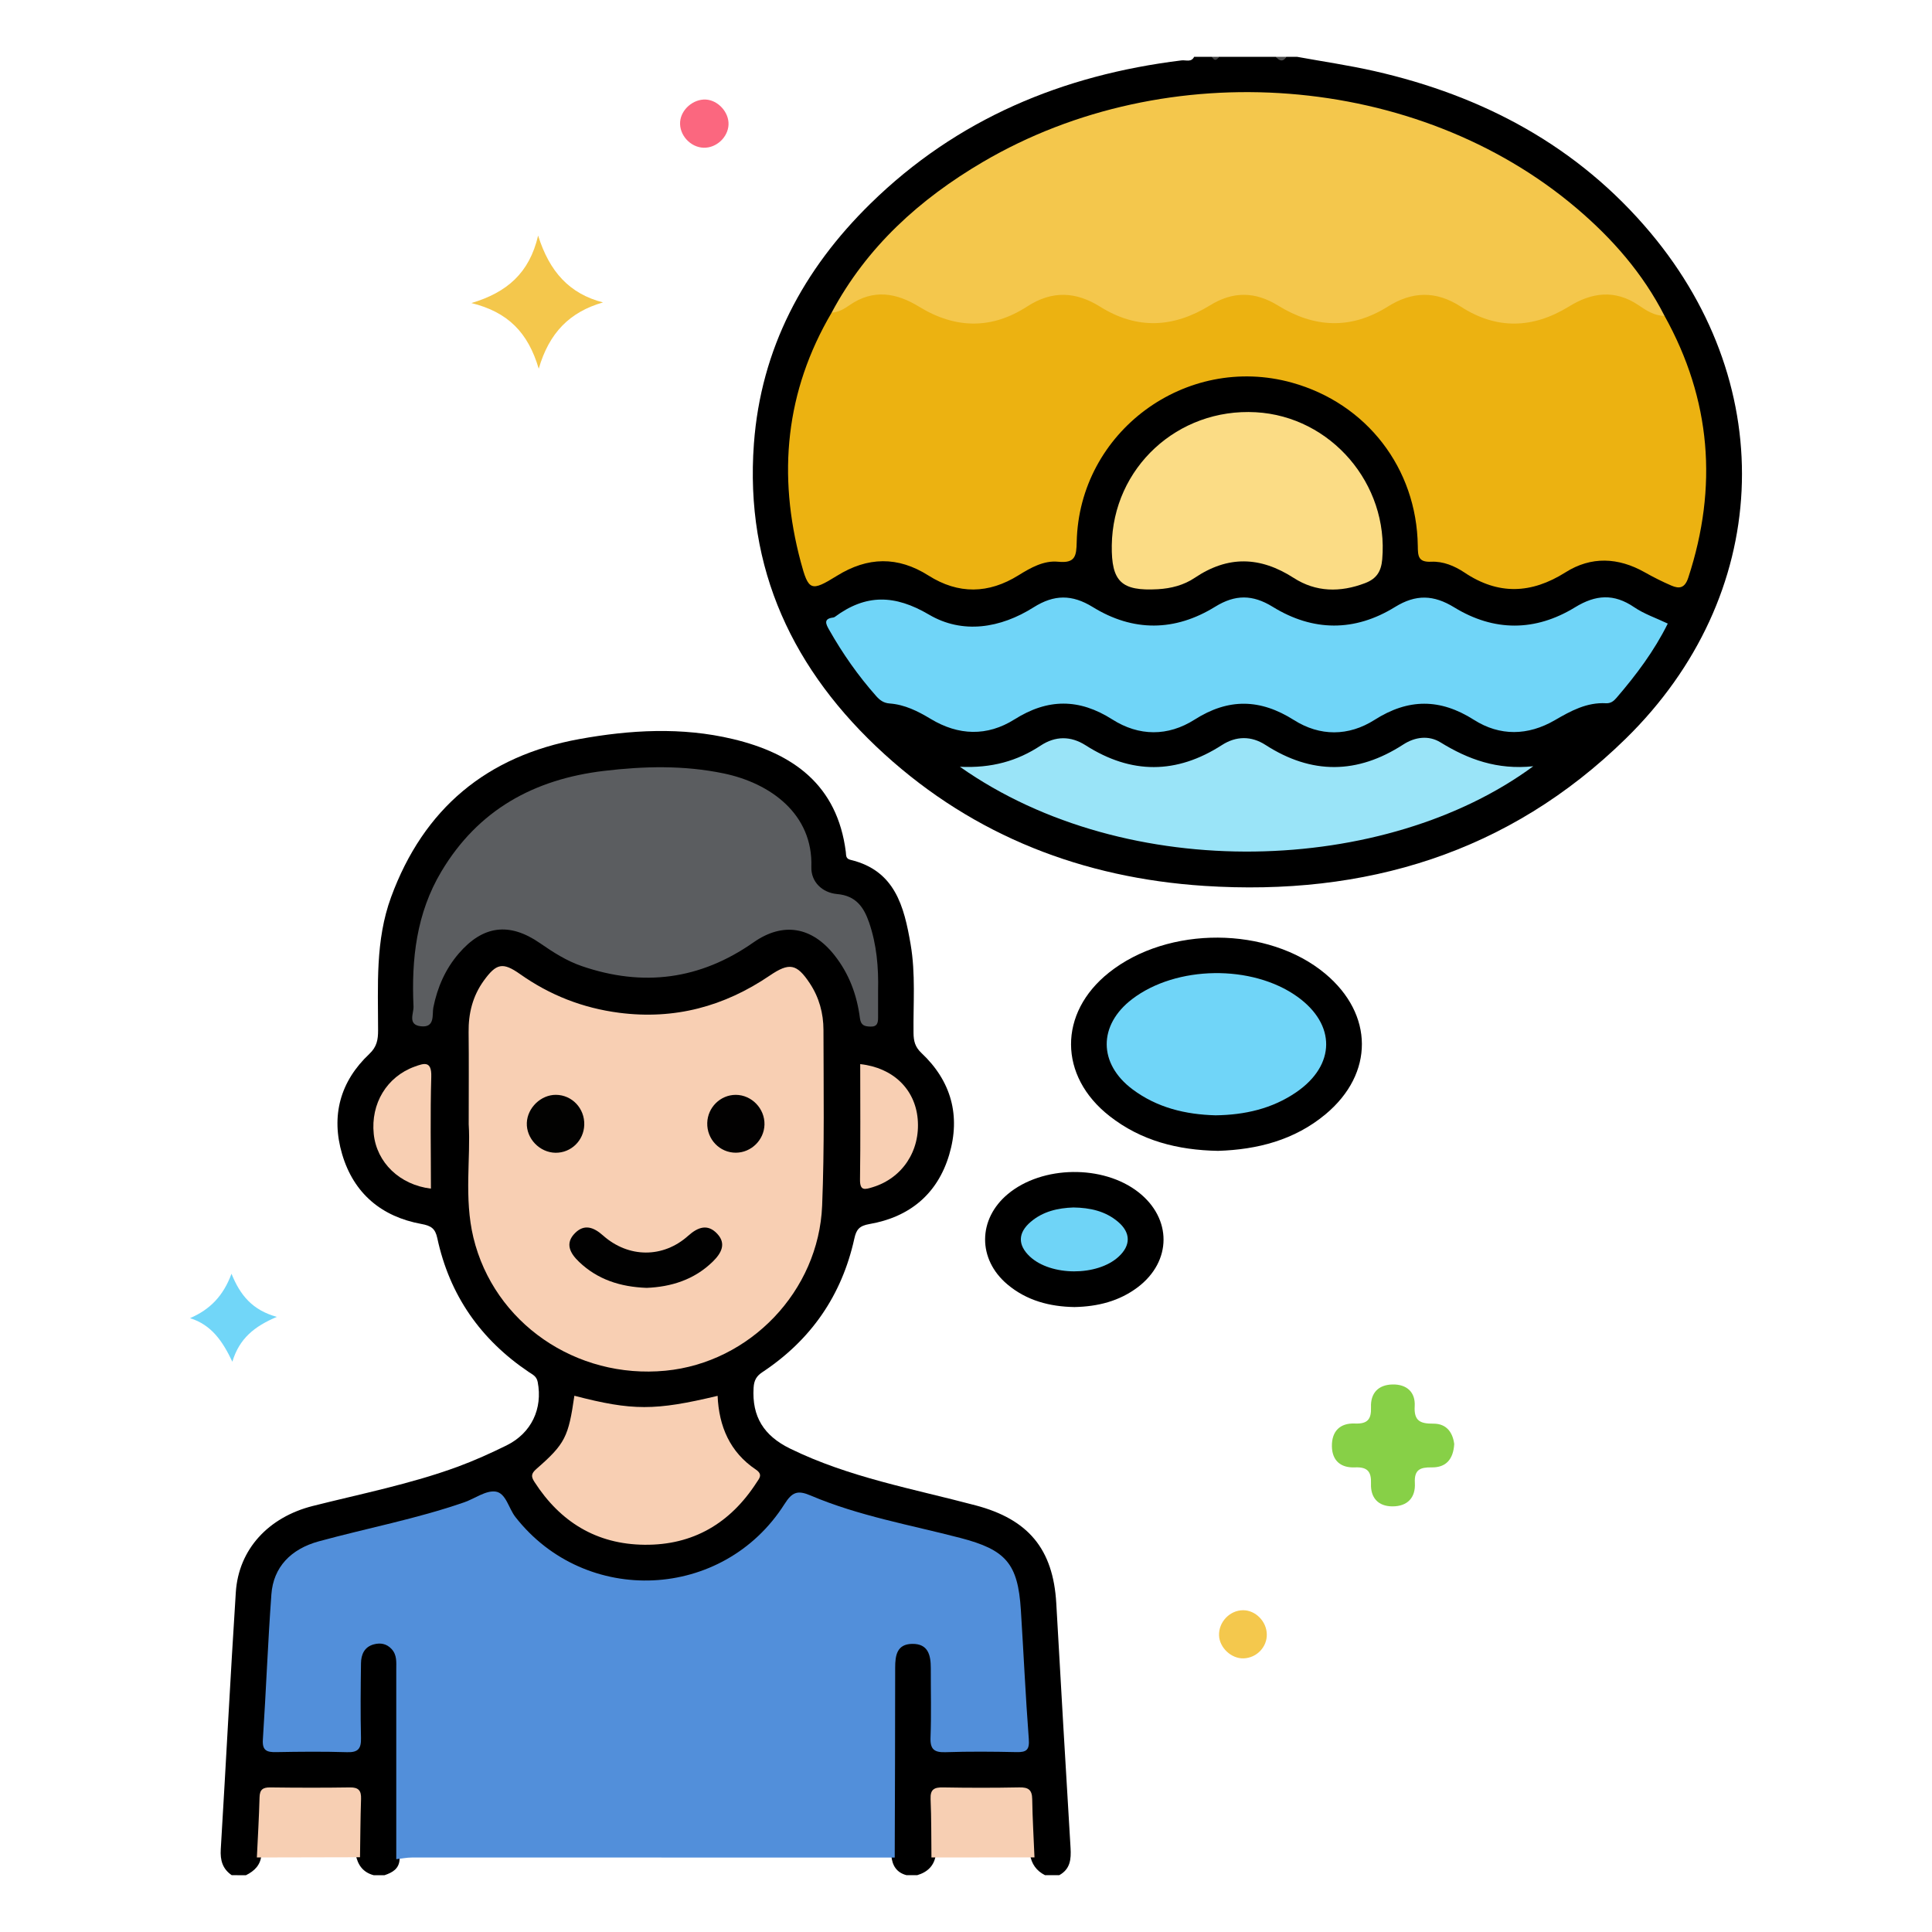 <?xml version="1.0" encoding="utf-8"?>
<!-- Generator: Adobe Illustrator 16.0.0, SVG Export Plug-In . SVG Version: 6.00 Build 0)  -->
<!DOCTYPE svg PUBLIC "-//W3C//DTD SVG 1.1//EN" "http://www.w3.org/Graphics/SVG/1.1/DTD/svg11.dtd">
<svg version="1.1" id="Layer_1" xmlns="http://www.w3.org/2000/svg" xmlns:xlink="http://www.w3.org/1999/xlink" x="0px" y="0px"
	 width="85px" height="85px" viewBox="0 0 85 85" enable-background="new 0 0 85 85" xml:space="preserve">
<g>
	<path fill-rule="evenodd" clip-rule="evenodd" d="M10.194,82.5c-0.404-0.278-0.511-0.657-0.481-1.143
		c0.229-3.768,0.419-7.538,0.662-11.304c0.123-1.896,1.441-3.305,3.385-3.796c2.139-0.54,4.31-0.967,6.386-1.73
		c0.729-0.269,1.441-0.591,2.138-0.934c1.101-0.543,1.597-1.619,1.373-2.79c-0.05-0.259-0.227-0.328-0.39-0.438
		c-2.125-1.43-3.49-3.384-4.028-5.893c-0.09-0.42-0.268-0.544-0.697-0.622c-1.758-0.32-2.98-1.346-3.489-3.068
		c-0.498-1.686-0.093-3.2,1.197-4.415c0.331-0.312,0.384-0.627,0.384-1.029c0-1.974-0.128-3.961,0.572-5.868
		c1.433-3.902,4.216-6.216,8.283-6.954c2.239-0.406,4.504-0.536,6.746-0.003c2.66,0.632,4.603,2.021,4.977,4.965
		c0.019,0.146-0.015,0.298,0.207,0.352c1.962,0.468,2.359,2.053,2.645,3.72c0.222,1.294,0.112,2.598,0.127,3.897
		c0.004,0.354,0.067,0.615,0.348,0.88c1.313,1.235,1.732,2.762,1.221,4.479c-0.514,1.729-1.746,2.741-3.502,3.046
		c-0.455,0.078-0.583,0.244-0.67,0.639c-0.552,2.505-1.911,4.465-4.047,5.879c-0.265,0.176-0.366,0.362-0.386,0.688
		c-0.078,1.271,0.454,2.109,1.599,2.671c2.596,1.273,5.421,1.771,8.176,2.503c2.31,0.612,3.406,1.917,3.542,4.307
		c0.203,3.587,0.41,7.173,0.628,10.759c0.03,0.5-0.01,0.935-0.498,1.203c-0.208,0-0.416,0-0.625,0
		c-0.38-0.192-0.599-0.501-0.661-0.922c-0.081-0.643-0.004-1.292-0.078-1.938c-0.063-0.547-0.305-0.839-0.899-0.82
		c-0.802,0.025-1.604,0.021-2.406,0.001c-0.538-0.013-0.736,0.222-0.729,0.744c0.01,0.672,0.039,1.346-0.03,2.018
		c-0.063,0.493-0.359,0.78-0.821,0.917c-0.156,0-0.312,0-0.469,0c-0.445-0.116-0.63-0.433-0.669-0.863
		c-0.051-2.733-0.016-5.467-0.019-8.2c0-0.425,0.041-0.842,0.438-1.111c0.645-0.438,1.417-0.05,1.524,0.811
		c0.11,0.88,0.029,1.769,0.043,2.653c0.015,0.958,0.061,1.01,1.024,1.017c0.703,0.006,1.406-0.007,2.109,0.004
		c0.448,0.006,0.663-0.145,0.65-0.636c-0.053-2.055-0.167-4.105-0.37-6.149c-0.095-0.944-0.688-1.55-1.563-1.873
		c-0.882-0.325-1.807-0.496-2.714-0.731c-1.561-0.406-3.154-0.71-4.641-1.361c-0.519-0.228-0.805-0.041-1.1,0.383
		c-1.077,1.551-2.501,2.615-4.361,3.084c-2.971,0.749-6.135-0.381-7.916-2.931c-0.4-0.573-0.734-0.713-1.401-0.452
		c-2.018,0.79-4.152,1.191-6.243,1.729c-1.899,0.489-2.443,1.181-2.555,3.165c-0.089,1.582-0.196,3.165-0.284,4.747
		c-0.053,0.957,0.046,1.013,1.005,1.022c0.599,0.005,1.198,0.007,1.796-0.001c0.874-0.012,0.943-0.078,0.956-0.927
		c0.009-0.65,0-1.302,0.003-1.952c0.001-0.234,0-0.47,0.044-0.701c0.125-0.655,0.549-1.063,1.075-1.042
		c0.544,0.022,0.875,0.413,0.879,1.167c0.012,2.812,0.043,5.623-0.013,8.436c-0.015,0.431-0.316,0.597-0.667,0.714
		c-0.156,0-0.312,0-0.469,0c-0.476-0.124-0.711-0.457-0.796-0.92c-0.107-0.667-0.061-1.34-0.055-2.01
		c0.005-0.515-0.179-0.762-0.721-0.749c-0.826,0.021-1.653,0.012-2.479,0.003c-0.478-0.005-0.679,0.205-0.75,0.677
		c-0.104,0.693-0.117,1.388-0.145,2.085c-0.023,0.455-0.298,0.726-0.68,0.914C10.61,82.5,10.402,82.5,10.194,82.5z"/>
	<path fill-rule="evenodd" clip-rule="evenodd" d="M57.068,2.5c1.132,0.207,2.273,0.372,3.394,0.626
		c4.8,1.089,8.967,3.312,12.156,7.118c5.736,6.847,5.305,15.988-1.09,22.252c-5.146,5.042-11.479,6.941-18.554,6.479
		c-5.316-0.349-10.093-2.183-14.069-5.801c-4.007-3.648-6.143-8.146-5.736-13.653c0.309-4.181,2.168-7.662,5.127-10.562
		c3.802-3.728,8.452-5.66,13.688-6.302c0.188-0.023,0.427,0.096,0.553-0.156c0.261,0,0.521,0,0.781,0
		c0.104,0.099,0.209,0.099,0.312,0c0.834,0,1.667,0,2.5,0c0.156,0.117,0.312,0.117,0.469,0C56.756,2.5,56.912,2.5,57.068,2.5z"/>
	<path fill-rule="evenodd" clip-rule="evenodd" fill="#4E4E4E" d="M56.6,2.5c-0.156,0.242-0.312,0.18-0.469,0
		C56.287,2.5,56.443,2.5,56.6,2.5z"/>
	<path fill-rule="evenodd" clip-rule="evenodd" fill="#424242" d="M53.631,2.5c-0.104,0.161-0.208,0.195-0.312,0
		C53.423,2.5,53.527,2.5,53.631,2.5z"/>
	<path fill-rule="evenodd" clip-rule="evenodd" d="M53.589,50.633c-1.771-0.032-3.383-0.442-4.772-1.529
		c-2.252-1.76-2.261-4.537-0.027-6.314c2.601-2.071,7.009-2.048,9.518,0.051c2.133,1.784,2.151,4.385,0.023,6.171
		C56.953,50.166,55.311,50.578,53.589,50.633z"/>
	<path fill-rule="evenodd" clip-rule="evenodd" d="M47.271,57.505c-1.077-0.018-2.095-0.278-2.948-0.995
		c-1.321-1.11-1.306-2.876,0.021-3.979c1.512-1.259,4.191-1.295,5.743-0.079c1.479,1.159,1.473,3.037-0.024,4.176
		C49.247,57.247,48.3,57.483,47.271,57.505z"/>
	<path fill-rule="evenodd" clip-rule="evenodd" fill="#87D047" d="M63.98,63.533c-0.043,0.685-0.373,1.036-0.993,1.026
		c-0.501-0.008-0.772,0.096-0.739,0.684c0.037,0.65-0.328,1.034-0.991,1.031c-0.634-0.004-0.962-0.389-0.939-0.999
		c0.021-0.538-0.159-0.741-0.709-0.716c-0.604,0.027-1-0.281-1.011-0.925c-0.011-0.667,0.358-1.033,1.014-1.005
		c0.555,0.023,0.726-0.186,0.706-0.72c-0.023-0.614,0.317-0.984,0.944-0.998c0.626-0.014,1.015,0.336,0.979,0.953
		c-0.04,0.663,0.256,0.774,0.823,0.771C63.654,62.632,63.918,63.038,63.98,63.533z"/>
	<path fill-rule="evenodd" clip-rule="evenodd" fill="#F4C74C" d="M23.702,16.221c-0.471-1.598-1.36-2.492-2.962-2.888
		c1.553-0.463,2.55-1.311,2.935-2.968c0.5,1.587,1.373,2.558,2.855,2.94C25.064,13.727,24.163,14.637,23.702,16.221z"/>
	<path fill-rule="evenodd" clip-rule="evenodd" fill="#71D6F8" d="M8.36,57.993c0.882-0.378,1.466-0.982,1.825-1.954
		c0.384,0.955,0.928,1.602,1.994,1.898c-0.982,0.417-1.646,0.943-1.956,1.973C9.791,59.001,9.306,58.29,8.36,57.993z"/>
	<path fill-rule="evenodd" clip-rule="evenodd" fill="#FB677F" d="M32.052,5.485c-0.024,0.555-0.533,1.027-1.09,1.015
		c-0.588-0.015-1.086-0.563-1.039-1.145c0.044-0.542,0.581-1.004,1.131-0.975C31.595,4.409,32.076,4.941,32.052,5.485z"/>
	<path fill-rule="evenodd" clip-rule="evenodd" fill="#F4C84D" d="M55.734,71.898c0.014,0.564-0.443,1.042-1.018,1.063
		c-0.538,0.021-1.061-0.465-1.083-1.005c-0.023-0.593,0.473-1.114,1.061-1.113C55.239,70.844,55.722,71.332,55.734,71.898z"/>
	<path fill-rule="evenodd" clip-rule="evenodd" fill="#528FDA" d="M39.364,81.724c-7.08-0.001-14.159-0.004-21.239-0.001
		c-0.23,0-0.461,0.05-0.691,0.074c0.001-2.785,0.003-5.57,0-8.354c0-0.309,0.036-0.627-0.202-0.888
		c-0.22-0.242-0.494-0.288-0.785-0.21c-0.418,0.111-0.561,0.45-0.565,0.837c-0.014,1.094-0.027,2.188,0,3.279
		c0.012,0.468-0.121,0.644-0.611,0.628c-1.04-0.032-2.082-0.022-3.123-0.003c-0.409,0.007-0.615-0.065-0.583-0.553
		c0.14-2.129,0.219-4.262,0.375-6.39c0.087-1.191,0.852-1.993,2.088-2.331c2.129-0.581,4.304-0.991,6.394-1.716
		c0.466-0.162,0.948-0.53,1.378-0.473c0.461,0.062,0.575,0.735,0.875,1.118c3.084,3.947,9.146,3.676,11.84-0.568
		c0.333-0.525,0.57-0.623,1.144-0.379c2.113,0.9,4.378,1.293,6.588,1.868c2.006,0.521,2.537,1.125,2.666,3.162
		c0.121,1.896,0.206,3.794,0.35,5.688c0.035,0.471-0.098,0.584-0.536,0.574c-1.04-0.023-2.083-0.031-3.123,0.003
		c-0.499,0.016-0.685-0.121-0.665-0.646c0.039-1.014,0.009-2.03,0.012-3.045c0.001-0.571-0.11-1.085-0.819-1.074
		c-0.671,0.01-0.748,0.504-0.748,1.046C39.384,76.155,39.373,78.939,39.364,81.724z"/>
	<path fill-rule="evenodd" clip-rule="evenodd" fill="#F8CFB3" d="M20.621,49.46c0-1.549,0.011-2.797-0.004-4.045
		c-0.01-0.83,0.176-1.589,0.668-2.27c0.553-0.763,0.833-0.826,1.595-0.289c1.315,0.928,2.753,1.493,4.361,1.702
		c2.436,0.314,4.622-0.276,6.628-1.639c0.858-0.582,1.183-0.522,1.754,0.336c0.417,0.627,0.605,1.328,0.606,2.06
		c0.004,2.574,0.046,5.15-0.058,7.721c-0.152,3.775-3.182,6.911-6.89,7.269c-3.939,0.379-7.548-2.103-8.454-5.859
		C20.409,52.705,20.714,50.921,20.621,49.46z"/>
	<path fill-rule="evenodd" clip-rule="evenodd" fill="#5B5D60" d="M38.632,43.588c0,0.391,0,0.781,0,1.172
		c0,0.225-0.025,0.415-0.331,0.406c-0.261-0.008-0.426-0.047-0.468-0.371c-0.131-1.02-0.475-1.957-1.127-2.778
		c-0.985-1.241-2.25-1.469-3.554-0.557c-2.346,1.644-4.861,1.97-7.554,1.045c-0.669-0.229-1.259-0.607-1.839-1.009
		c-1.348-0.934-2.513-0.783-3.579,0.458c-0.587,0.685-0.935,1.479-1.114,2.369c-0.062,0.307,0.091,0.901-0.55,0.829
		c-0.597-0.068-0.309-0.569-0.323-0.869c-0.096-2.082,0.127-4.102,1.227-5.943c1.62-2.714,4.079-4.056,7.147-4.423
		c1.764-0.21,3.515-0.255,5.275,0.111c2.053,0.427,3.931,1.787,3.854,4.11c-0.021,0.66,0.478,1.138,1.136,1.197
		c0.828,0.073,1.172,0.577,1.405,1.252C38.572,41.561,38.656,42.567,38.632,43.588z"/>
	<path fill-rule="evenodd" clip-rule="evenodd" fill="#F8CFB3" d="M25.27,61.407c2.554,0.663,3.543,0.663,6.302,0.004
		c0.057,1.341,0.541,2.478,1.68,3.242c0.326,0.219,0.152,0.391,0.036,0.57c-1.156,1.79-2.791,2.763-4.935,2.74
		c-2.11-0.021-3.71-1.006-4.843-2.771c-0.144-0.225-0.151-0.355,0.091-0.566C24.868,63.52,25.01,63.213,25.27,61.407z"/>
	<path fill-rule="evenodd" clip-rule="evenodd" fill="#F7CFB3" d="M45.513,81.718c-1.511,0-3.021,0.001-4.533,0.002
		c-0.01-0.856-0.001-1.714-0.038-2.569c-0.019-0.433,0.166-0.519,0.551-0.512c1.117,0.02,2.234,0.021,3.352-0.001
		c0.392-0.008,0.562,0.101,0.568,0.514C45.426,80.007,45.478,80.862,45.513,81.718z"/>
	<path fill-rule="evenodd" clip-rule="evenodd" fill="#F7CFB3" d="M15.839,81.711c-1.513,0.003-3.025,0.007-4.538,0.01
		c0.042-0.881,0.095-1.762,0.118-2.644c0.008-0.341,0.142-0.441,0.469-0.438c1.169,0.015,2.339,0.018,3.508,0
		c0.379-0.006,0.501,0.141,0.489,0.503C15.856,79.998,15.853,80.854,15.839,81.711z"/>
	<path fill-rule="evenodd" clip-rule="evenodd" fill="#F8CFB3" d="M37.846,46.816c1.445,0.159,2.415,1.102,2.529,2.42
		c0.121,1.399-0.679,2.596-1.976,2.994c-0.356,0.109-0.57,0.174-0.562-0.344C37.861,50.198,37.846,48.51,37.846,46.816z"/>
	<path fill-rule="evenodd" clip-rule="evenodd" fill="#F8CFB3" d="M18.959,52.295c-1.377-0.167-2.387-1.149-2.516-2.406
		c-0.137-1.336,0.575-2.517,1.797-2.961c0.416-0.151,0.756-0.271,0.734,0.447C18.926,49.012,18.959,50.651,18.959,52.295z"/>
	<path fill-rule="evenodd" clip-rule="evenodd" fill="#ECB211" d="M73.233,13.897c2.048,3.685,2.354,7.521,1.045,11.516
		c-0.15,0.459-0.388,0.503-0.74,0.352c-0.404-0.173-0.799-0.373-1.182-0.589c-1.164-0.656-2.353-0.707-3.479,0.004
		c-1.504,0.95-2.957,1.007-4.445,0.01c-0.438-0.293-0.942-0.501-1.463-0.476c-0.581,0.028-0.586-0.257-0.592-0.696
		c-0.045-3.419-2.255-6.271-5.538-7.183c-4.667-1.296-9.361,2.163-9.468,7.005c-0.013,0.621-0.061,0.95-0.816,0.874
		c-0.63-0.063-1.206,0.261-1.743,0.595c-1.317,0.821-2.646,0.846-3.963,0.012c-1.351-0.855-2.673-0.828-4.027,0.012
		c-1.143,0.709-1.25,0.665-1.591-0.607c-1.027-3.837-0.679-7.51,1.358-10.971c1.386-1.182,2.439-1.295,3.987-0.409
		c1.481,0.849,2.971,0.925,4.432-0.004c1.159-0.736,2.297-0.755,3.451-0.048c1.559,0.954,3.109,0.903,4.646-0.024
		c1.089-0.658,2.151-0.661,3.238-0.002c1.538,0.931,3.088,0.98,4.646,0.028c1.154-0.706,2.293-0.699,3.449,0.047
		c1.313,0.848,2.775,0.978,4.073,0.162C70.264,12.403,71.748,12.716,73.233,13.897z"/>
	<path fill-rule="evenodd" clip-rule="evenodd" fill="#F4C74C" d="M73.233,13.897c-0.442,0.001-0.805-0.239-1.139-0.466
		c-1.049-0.71-2.068-0.562-3.066,0.054c-1.594,0.982-3.196,1.019-4.758,0.006c-1.104-0.715-2.153-0.667-3.209-0.004
		c-1.63,1.023-3.24,0.938-4.832-0.044c-1.012-0.624-1.984-0.632-2.995-0.008c-1.592,0.982-3.201,1.08-4.832,0.059
		c-1.056-0.661-2.105-0.727-3.209-0.011c-1.562,1.013-3.162,0.99-4.758,0.01c-0.997-0.612-2.02-0.789-3.063-0.064
		c-0.229,0.159-0.482,0.313-0.783,0.325c1.541-2.89,3.873-4.995,6.655-6.629c8.121-4.766,19.112-3.908,26.111,2.029
		C70.936,10.495,72.285,12.035,73.233,13.897z"/>
	<path fill-rule="evenodd" clip-rule="evenodd" fill="#70D5F8" d="M73.375,27.435c-0.596,1.204-1.39,2.261-2.256,3.268
		c-0.122,0.143-0.254,0.248-0.462,0.237c-0.849-0.046-1.548,0.337-2.255,0.748c-1.175,0.682-2.413,0.708-3.555-0.018
		c-1.488-0.946-2.885-0.944-4.371,0.001c-1.144,0.728-2.404,0.732-3.549,0.008c-1.484-0.939-2.88-0.967-4.371-0.018
		c-1.171,0.745-2.448,0.737-3.62-0.009c-1.461-0.929-2.841-0.924-4.302-0.002c-1.203,0.759-2.472,0.714-3.69-0.022
		c-0.564-0.341-1.143-0.629-1.805-0.678c-0.263-0.02-0.425-0.14-0.587-0.321c-0.798-0.899-1.482-1.878-2.074-2.922
		c-0.139-0.244-0.265-0.487,0.181-0.538c0.024-0.003,0.051-0.015,0.071-0.029c1.359-1.007,2.63-0.989,4.142-0.099
		c1.476,0.869,3.144,0.6,4.602-0.321c0.903-0.569,1.689-0.575,2.604-0.012c1.773,1.095,3.612,1.08,5.383-0.014
		c0.886-0.547,1.65-0.541,2.533,0.003c1.772,1.094,3.611,1.103,5.383,0.007c0.916-0.565,1.698-0.538,2.604,0.018
		c1.748,1.072,3.568,1.066,5.314-0.003c0.91-0.558,1.71-0.612,2.601-0.005C72.337,27.015,72.862,27.19,73.375,27.435z"/>
	<path fill-rule="evenodd" clip-rule="evenodd" fill="#9AE4F8" d="M42.232,33.735c1.394,0.066,2.52-0.251,3.553-0.933
		c0.644-0.425,1.323-0.431,1.98-0.011c2.004,1.28,3.997,1.276,5.997-0.013c0.625-0.402,1.291-0.406,1.915-0.004
		c2.03,1.308,4.041,1.292,6.063-0.02c0.512-0.331,1.113-0.414,1.634-0.094c1.216,0.749,2.494,1.219,4.084,1.052
		C60.984,38.484,49.621,38.938,42.232,33.735z"/>
	<path fill-rule="evenodd" clip-rule="evenodd" fill="#FBDC85" d="M48.914,23.994c0.046-3.411,2.898-6.048,6.336-5.857
		c3.304,0.183,5.854,3.159,5.562,6.473c-0.046,0.521-0.239,0.849-0.754,1.045c-1.095,0.418-2.166,0.399-3.139-0.228
		c-1.477-0.951-2.895-0.99-4.357-0.004c-0.479,0.322-1.039,0.467-1.619,0.5C49.335,26.014,48.893,25.591,48.914,23.994z"/>
	<path fill-rule="evenodd" clip-rule="evenodd" fill="#70D5F8" d="M53.48,49.069c-1.316-0.035-2.565-0.331-3.646-1.137
		c-1.519-1.131-1.522-2.833-0.023-3.977c1.937-1.479,5.274-1.529,7.262-0.108c1.71,1.222,1.699,3.011-0.043,4.206
		C55.968,48.781,54.763,49.052,53.48,49.069z"/>
	<path fill-rule="evenodd" clip-rule="evenodd" fill="#6FD4F7" d="M47.226,53.124c0.727,0.011,1.406,0.155,1.967,0.634
		c0.562,0.479,0.56,1.036,0.021,1.532c-0.939,0.864-2.982,0.858-3.907-0.01c-0.536-0.503-0.528-1.043,0.044-1.527
		C45.89,53.295,46.543,53.147,47.226,53.124z"/>
	<path fill-rule="evenodd" clip-rule="evenodd" fill="#010101" d="M28.449,56.661c-1.165-0.044-2.156-0.367-2.969-1.141
		c-0.398-0.379-0.64-0.816-0.176-1.275c0.409-0.405,0.818-0.252,1.227,0.111c1.122,0.995,2.642,1.002,3.745,0.014
		c0.435-0.39,0.864-0.537,1.282-0.086c0.408,0.439,0.173,0.858-0.198,1.221C30.532,56.315,29.508,56.618,28.449,56.661z"/>
	<path fill-rule="evenodd" clip-rule="evenodd" fill="#020101" d="M33.634,49.481c-0.019,0.677-0.586,1.232-1.261,1.233
		c-0.708,0.002-1.276-0.59-1.257-1.309c0.018-0.684,0.577-1.235,1.253-1.236C33.069,48.169,33.654,48.775,33.634,49.481z"/>
	<path fill-rule="evenodd" clip-rule="evenodd" fill="#020201" d="M24.459,48.168c0.71,0.005,1.269,0.599,1.246,1.323
		c-0.022,0.691-0.579,1.231-1.261,1.226c-0.7-0.007-1.294-0.625-1.266-1.319C23.206,48.734,23.8,48.164,24.459,48.168z"/>
</g>
</svg>
